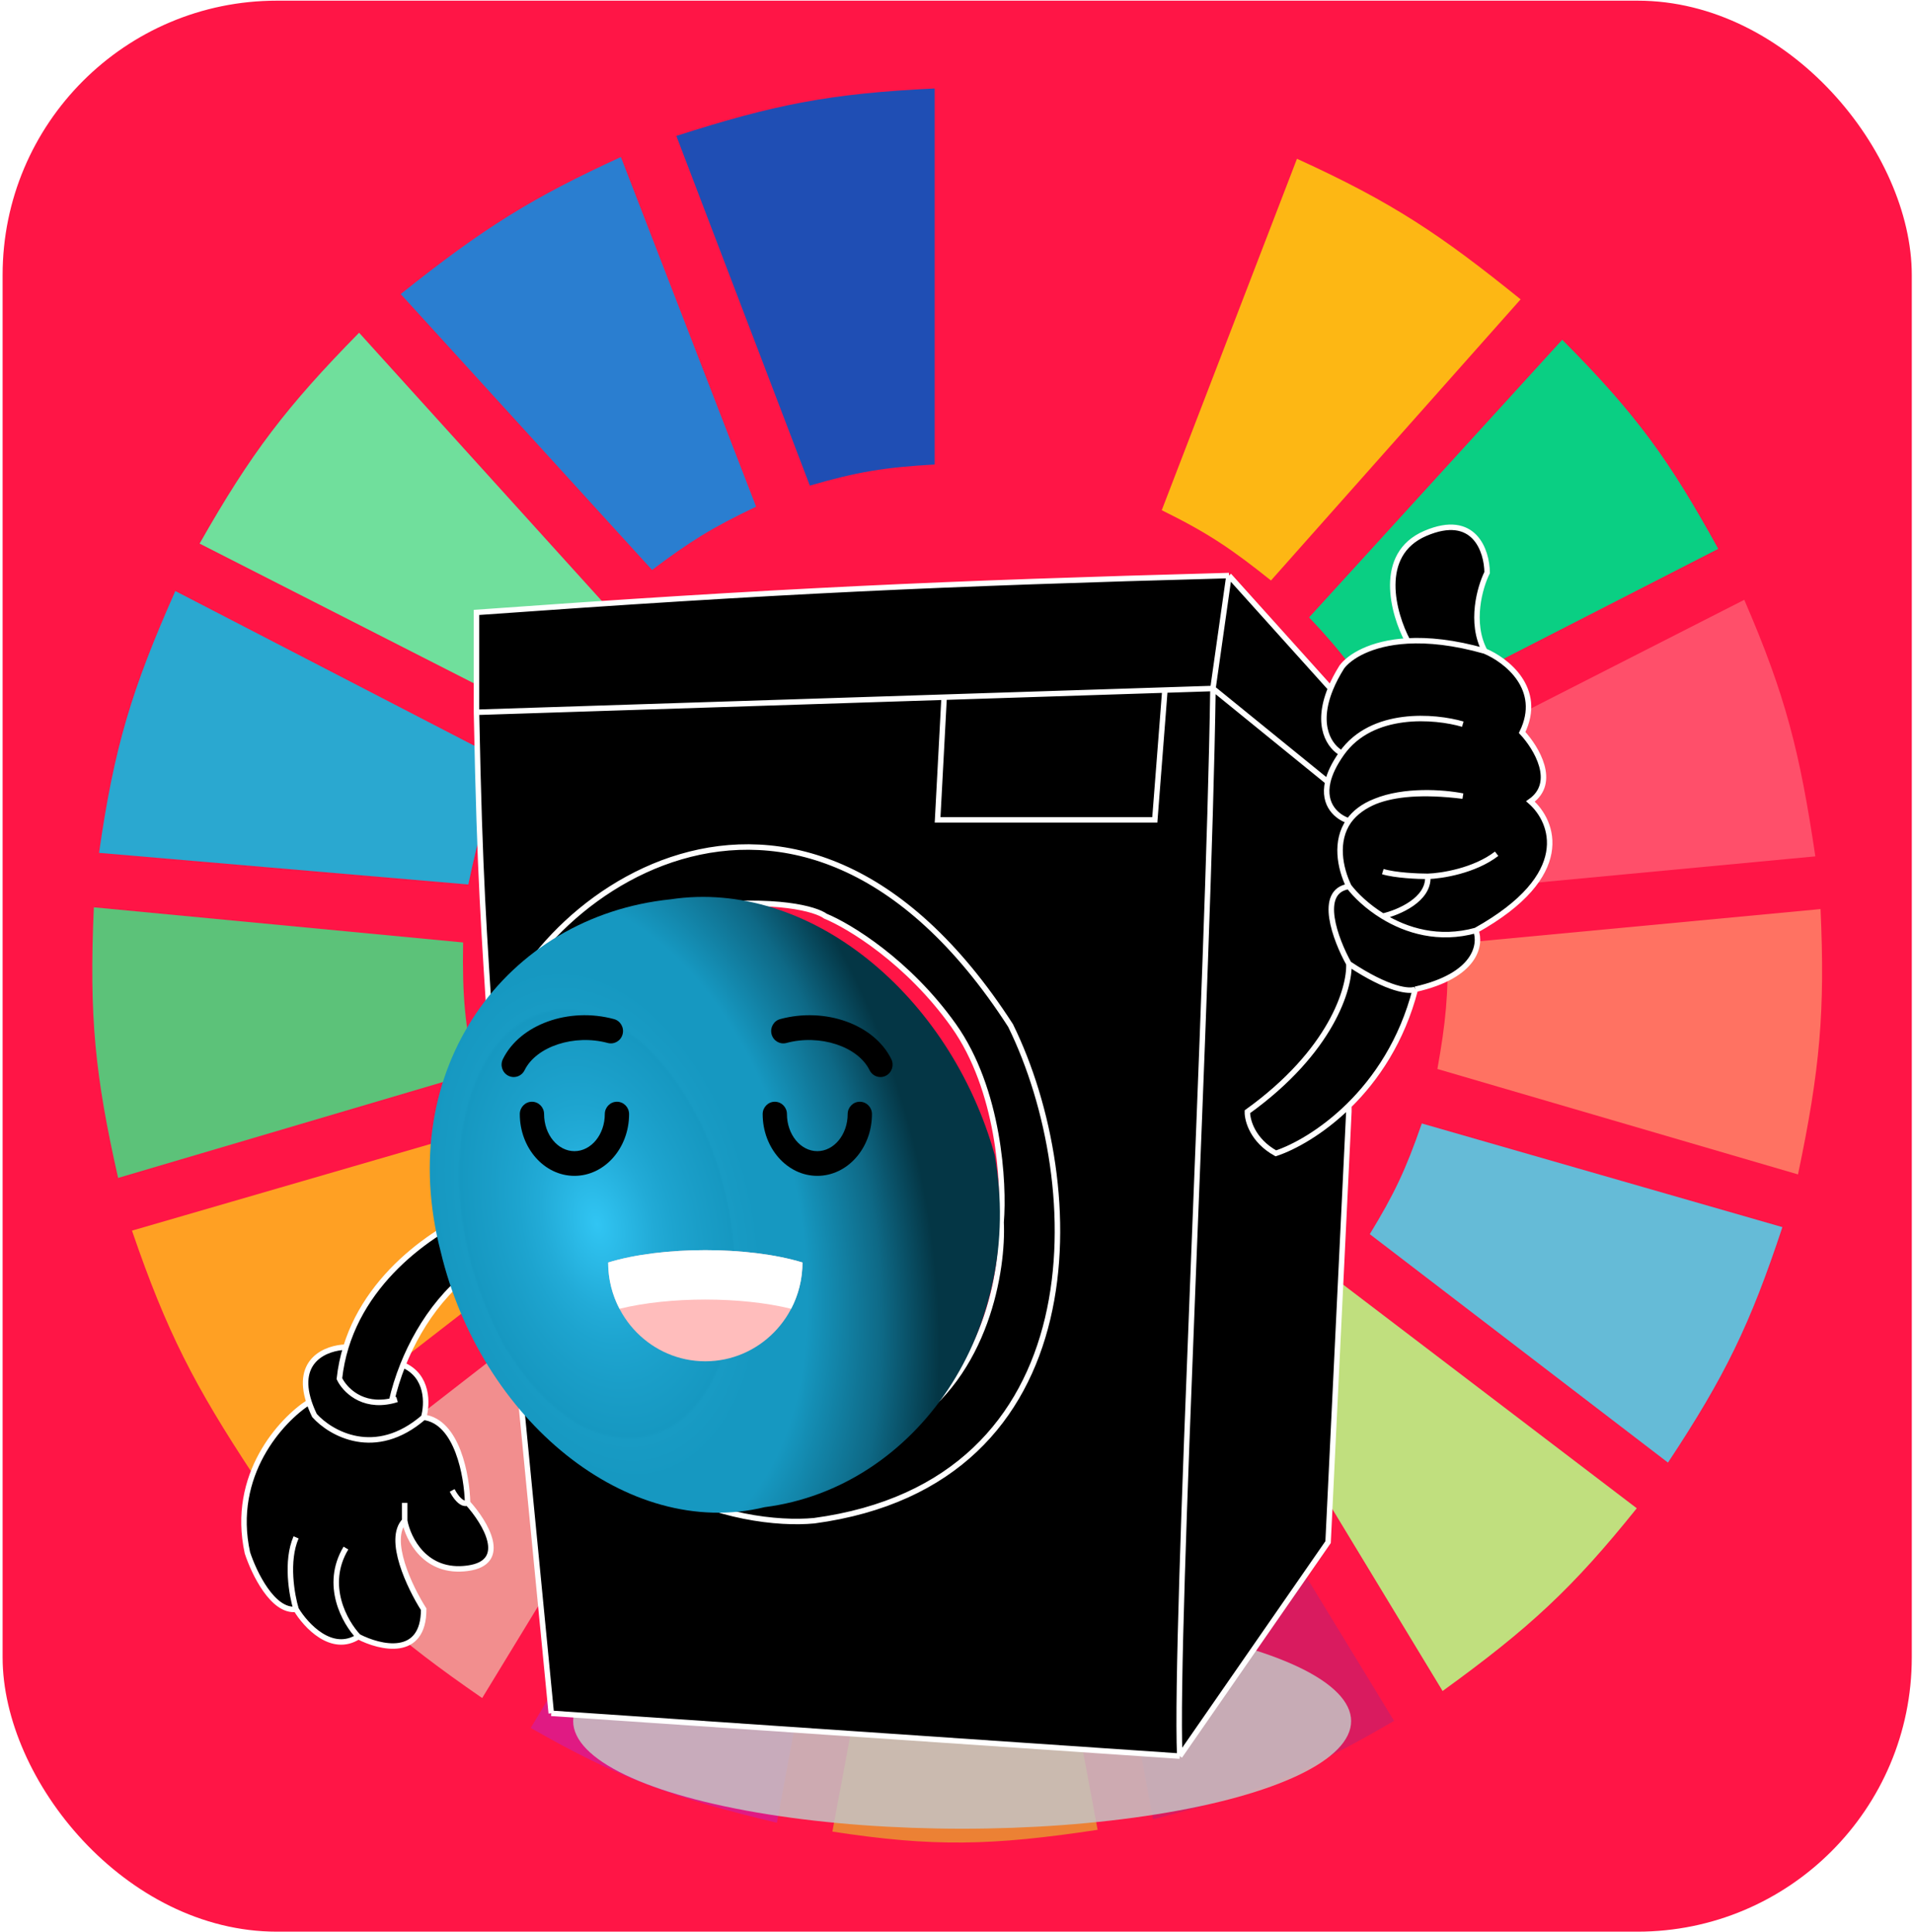 <svg width="687" height="694" viewBox="0 0 687 694" fill="none" xmlns="http://www.w3.org/2000/svg">
<rect x="0.936" y="0.241" width="685.626" height="693.507" rx="98.51" fill="#FF1546"/>
<path d="M290.83 174.403L242.892 48.819C277.703 37.641 297.858 33.553 335.656 31.78V166.83C317.691 167.837 307.848 169.459 290.83 174.403Z" fill="#1F4EB4"/>
<path d="M354.887 166.567L354.52 31.91C390.97 34.117 411.232 37.62 447.148 49.692L399.414 175.777C382.285 170.194 372.522 168.132 354.887 166.567Z" fill="#FF1546"/>
<path d="M417.211 183.238L465.772 57.023C500.298 72.775 517.446 84.378 546.085 107.509L456.434 208.481C442.414 197.276 434.031 191.535 417.211 183.238Z" fill="#FDB714"/>
<path d="M470.133 221.734L561.029 122.024C587.695 148.765 599.6 165.406 617.062 197.122L497.526 258.336C488.295 242.841 482.421 234.73 470.133 221.734Z" fill="#0ACF83"/>
<path d="M506.243 276.637L626.401 215.423C641.291 249.814 646.375 270.151 651.927 307.56L518.072 320.182C515.447 302.721 512.855 293.195 506.243 276.637Z" fill="#FF4F6A"/>
<path d="M516.202 383.92C519.199 367.154 520.154 357.41 519.938 339.114L653.792 326.492C655.455 363.178 653.628 384.026 645.699 421.785L516.202 383.92Z" fill="#FF7262"/>
<path d="M491.921 443.241C500.698 428.825 504.831 420.157 510.598 403.484L640.095 440.717C628.509 475.741 619.516 494.258 599.005 525.281L491.921 443.241Z" fill="#65BBD7"/>
<path d="M587.799 541.689L480.093 459.649C468.259 473.144 461.148 480.021 447.719 491.203L518.07 607.321C549.226 584.743 564.672 570.506 587.799 541.689Z" fill="#C0DF7E"/>
<path d="M500.639 618.05L430.288 502.563C415.024 510.276 406.085 514.09 389.197 519.602L414.1 653.39C449.778 644.396 468.738 636.621 500.639 618.05Z" fill="#D91B5F"/>
<path d="M323.826 524.65C341.572 525.813 351.523 525.466 369.274 523.388L394.178 657.176C356.114 662.912 335.199 663.382 298.923 657.807L323.826 524.65Z" fill="#EC8134"/>
<path d="M190.594 620.574L260.323 504.456C276.131 512.724 285.721 516.243 303.903 520.864L279 654.652C241.356 645.61 221.771 638.461 190.594 620.574Z" fill="#E01A83"/>
<path d="M102.809 545.476L209.27 462.805C221.141 476.773 228.862 483.437 243.512 494.359L173.16 609.846C142.367 588.561 126.595 574.895 102.809 545.476Z" fill="#F28E8E"/>
<path d="M90.981 529.699C69.805 497.547 59.922 478.514 47.4 441.979L175.652 404.746C182.057 421.996 186.916 431.332 196.82 447.659L90.981 529.699Z" fill="#FFA023"/>
<path d="M42.419 423.047C34.181 386.524 31.948 365.339 33.703 325.861L166.312 338.483C165.974 358.034 167.017 368.196 170.671 385.183L42.419 423.047Z" fill="#5CC279"/>
<path d="M35.571 306.298L168.181 317.657C171.86 300.261 174.618 290.578 181.255 273.482L62.965 212.268C47.243 247.728 41.01 268.258 35.571 306.298Z" fill="#2AA8D0"/>
<path d="M71.682 195.228C90.218 162.594 102.845 146.088 128.959 119.499L218.611 218.578C206.479 231.544 200.36 239.717 190.594 255.812L71.682 195.228Z" fill="#70DF9C"/>
<path d="M234.175 204.695C247.626 194.557 255.718 189.482 271.53 181.976L222.969 56.392C191.369 70.906 174.019 81.532 143.901 105.616L234.175 204.695Z" fill="#2A7ED0"/>
<ellipse cx="345.526" cy="618.126" rx="139.691" ry="38.649" fill="#C4C4C4" fill-opacity="0.85"/>
<path d="M435.601 247.273C434.045 353.64 421.79 584.19 423.666 630.702C444.473 600.688 476.946 553.845 476.946 553.845L484.405 399.278V397.1C474.672 406.664 464.546 412.124 458.191 414.222C449.837 409.611 447.891 402.338 447.962 399.278C478.139 377.587 484.831 354.801 484.405 346.119C479.646 337.579 472.982 320.073 484.405 318.365C481.16 311.685 479.326 302.03 484.405 294.824C480.388 293.568 474.893 289.249 476.836 280.791L435.601 247.273Z" fill="black"/>
<path d="M171.118 219.946V255.812L339.057 250.39L418.338 247.83L435.601 247.273L441.355 206.709C338.004 209.526 279.066 212.184 171.118 219.946Z" fill="black"/>
<path d="M476.836 280.791C477.505 277.88 479.054 274.479 481.848 270.543C477.732 268.36 472.212 260.938 477.843 247.273L441.355 206.709L435.601 247.273L476.836 280.791Z" fill="black"/>
<path d="M152.151 509.012C134.76 524.042 118.762 514.848 112.936 508.372C112.111 506.657 111.463 505.054 110.973 503.556C101.043 509.929 82.716 529.678 88.854 557.688C91.198 564.876 97.975 578.994 106.33 577.97C109.81 583.805 119.159 593.939 128.707 587.79C136.522 591.847 152.151 595.561 152.151 577.97C147.178 570.142 138.852 552.82 145.331 546.16C146.538 552.707 152.747 565.288 167.921 563.239C183.095 561.189 174.244 546.729 167.921 539.755C167.708 530.148 164.256 510.549 152.151 509.012Z" fill="black"/>
<path d="M484.405 294.824C479.326 302.03 481.16 311.685 484.405 318.365C486.783 321.484 490.989 325.603 496.59 329.04C505.045 334.227 516.681 337.862 530.013 334.163C565.476 314.351 557.861 295.023 549.62 287.836C559.338 281.004 551.68 268.479 546.636 263.071C554.309 247.358 540.882 237.025 533.21 233.823C522.102 230.661 512.915 229.768 505.504 230.184C492.098 230.935 484.501 235.967 481.848 239.587C480.133 242.34 478.82 244.901 477.843 247.273C472.212 260.938 477.732 268.36 481.848 270.543C479.054 274.479 477.505 277.88 476.836 280.791C474.893 289.249 480.388 293.568 484.405 294.824C486.397 291.998 489.453 289.549 493.903 287.804C504.209 283.586 518.014 284.484 525.324 285.914C510.791 284.114 500.714 285.135 493.903 287.804C490.089 289.366 486.754 291.628 484.405 294.824Z" fill="black"/>
<path d="M505.504 230.184C512.915 229.768 522.102 230.661 533.21 233.823C527.754 223.575 531.505 210.766 534.062 205.642C533.991 197.814 529.459 184.037 511.898 191.552C494.337 199.066 500.318 220.438 505.504 230.184Z" fill="black"/>
<path d="M121.887 495.135C123.7 498.969 129.892 505.587 140.642 503.13C141.574 499.003 142.925 494.626 144.691 490.209C151.008 474.416 162.631 458.117 179.349 450.943C178.118 446.215 176.937 440.353 176.033 433.436C161.432 438.437 133.067 454.982 124.218 483.82C123.119 487.402 122.321 491.173 121.887 495.135Z" fill="black"/>
<path d="M447.962 399.278C447.891 402.338 449.837 409.611 458.191 414.222C464.546 412.124 474.672 406.664 484.405 397.1C494.149 387.526 503.498 373.84 508.275 355.299C506.286 356.224 498.727 355.683 484.405 346.119C484.831 354.801 478.139 377.587 447.962 399.278Z" fill="black"/>
<path d="M484.405 346.119C498.727 355.683 506.286 356.224 508.275 355.299C530.235 350.346 531.917 339.145 530.013 334.163C516.681 337.862 505.045 334.227 496.59 329.04C490.989 325.603 486.783 321.484 484.405 318.365C472.982 320.073 479.646 337.579 484.405 346.119Z" fill="black"/>
<path d="M140.642 503.13C129.892 505.587 123.7 498.969 121.887 495.135C122.321 491.173 123.119 487.402 124.218 483.82C117.302 484.015 105.998 488.349 110.973 503.556C111.463 505.054 112.111 506.657 112.936 508.372C118.762 514.848 134.76 524.042 152.151 509.012C153.5 504.376 153.898 494.125 144.691 490.209C142.925 494.626 141.574 499.003 140.642 503.13L142.56 502.607C141.905 502.814 141.266 502.987 140.642 503.13Z" fill="black"/>
<path fill-rule="evenodd" clip-rule="evenodd" d="M176.233 375.581C173.436 399.135 174.105 418.684 176.033 433.436C176.937 440.353 178.118 446.215 179.349 450.943C180.613 455.8 181.93 459.458 183.053 461.831C203.89 536.311 266.181 548.608 292.384 546.16C393.851 532.458 391.017 425.565 362.926 368.322C285.366 248.072 186.829 324.505 176.233 375.581ZM195.201 377.075C190.427 388.006 191.365 419.204 192.43 433.436C197.204 482.112 228.803 510.934 244.005 519.26C280.832 536.673 313.198 521.818 324.778 512.215C354.444 493.769 360.298 455.711 359.517 438.987C360.653 425.025 358.835 391.344 342.467 368.322C326.099 345.299 304.958 332.541 296.433 329.04C293.094 326.549 279.128 322.379 249.973 325.624C220.818 328.869 201.31 361.277 195.201 377.075Z" fill="black"/>
<path d="M339.057 250.39L336.713 294.454H414.715L418.338 247.83L339.057 250.39Z" fill="black"/>
<path d="M183.053 461.831L197.971 615.331L423.666 630.702C421.79 584.19 434.045 353.64 435.601 247.273L418.338 247.83L414.715 294.454H336.713L339.057 250.39L171.118 255.812C172.326 317.39 173.877 334.25 176.233 372.592V375.581C186.829 324.505 285.366 248.072 362.926 368.322C391.017 425.565 393.851 532.458 292.384 546.16C266.181 548.608 203.89 536.311 183.053 461.831Z" fill="black"/>
<path d="M197.971 615.331L183.053 461.831M197.971 615.331C197.971 615.331 335.527 624.699 423.666 630.702M197.971 615.331L423.666 630.702M183.053 461.831C181.93 459.458 180.613 455.8 179.349 450.943M183.053 461.831C203.89 536.311 266.181 548.608 292.384 546.16C393.851 532.458 391.017 425.565 362.926 368.322C285.366 248.072 186.829 324.505 176.233 375.581M176.233 375.581C173.436 399.135 174.105 418.684 176.033 433.436M176.233 375.581V372.592C173.877 334.25 172.326 317.39 171.118 255.812M171.118 255.812V219.946C279.066 212.184 338.004 209.526 441.355 206.709M171.118 255.812L339.057 250.39M435.601 247.273C434.045 353.64 421.79 584.19 423.666 630.702M435.601 247.273L476.836 280.791M435.601 247.273L441.355 206.709M435.601 247.273L418.338 247.83M423.666 630.702C444.473 600.688 476.946 553.845 476.946 553.845L484.405 399.278V397.1M508.275 355.299C506.286 356.224 498.727 355.683 484.405 346.119M508.275 355.299C530.235 350.346 531.917 339.145 530.013 334.163M508.275 355.299C503.498 373.84 494.149 387.526 484.405 397.1M484.405 346.119C484.831 354.801 478.14 377.587 447.962 399.278C447.891 402.338 449.837 409.611 458.191 414.222C464.546 412.124 474.672 406.664 484.405 397.1M484.405 346.119C479.646 337.579 472.982 320.073 484.405 318.365M484.405 318.365C481.16 311.685 479.326 302.03 484.405 294.824M484.405 318.365C486.783 321.484 490.989 325.603 496.59 329.04M530.013 334.163C565.476 314.351 557.861 295.023 549.62 287.836C559.338 281.004 551.68 268.479 546.636 263.071C554.309 247.358 540.882 237.025 533.21 233.823M530.013 334.163C516.681 337.862 505.045 334.227 496.59 329.04M484.405 294.824C480.388 293.568 474.893 289.249 476.836 280.791M484.405 294.824C486.397 291.998 489.453 289.549 493.903 287.804M484.405 294.824C486.754 291.628 490.089 289.366 493.903 287.804M481.848 270.543C492.76 255.172 515.379 257.164 525.324 260.082M481.848 270.543C479.054 274.479 477.505 277.88 476.836 280.791M481.848 270.543C477.732 268.36 472.212 260.938 477.843 247.273M533.21 233.823C522.102 230.661 512.915 229.768 505.504 230.184M533.21 233.823C527.754 223.575 531.505 210.766 534.062 205.642C533.991 197.814 529.459 184.037 511.898 191.552C494.337 199.066 500.318 220.438 505.504 230.184M496.59 329.04C502.19 327.759 513.262 323.105 512.75 314.736M512.75 314.736C509.223 314.736 501.053 314.394 496.59 313.028M512.75 314.736C517.652 314.593 529.459 312.772 537.472 306.623M505.504 230.184C492.098 230.935 484.501 235.967 481.848 239.587C480.133 242.34 478.82 244.901 477.843 247.273M441.355 206.709L477.843 247.273M176.033 433.436C176.937 440.353 178.118 446.215 179.349 450.943M176.033 433.436C161.432 438.437 133.067 454.982 124.218 483.82M140.642 503.13C129.892 505.587 123.7 498.969 121.887 495.135C122.321 491.173 123.119 487.402 124.218 483.82M140.642 503.13C141.266 502.987 141.905 502.814 142.56 502.607L140.642 503.13ZM140.642 503.13C141.574 499.003 142.925 494.626 144.691 490.209M179.349 450.943C162.631 458.117 151.008 474.416 144.691 490.209M124.218 483.82C117.302 484.015 105.998 488.349 110.973 503.556M152.151 509.012C134.76 524.042 118.762 514.848 112.936 508.372C112.111 506.657 111.463 505.054 110.973 503.556M152.151 509.012C153.5 504.376 153.898 494.125 144.691 490.209M152.151 509.012C164.256 510.549 167.708 530.148 167.921 539.755M110.973 503.556C101.043 509.929 82.716 529.678 88.854 557.688C91.198 564.876 97.975 578.994 106.33 577.97M106.33 577.97C104.782 572.917 102.615 560.677 106.33 552.137M106.33 577.97C109.81 583.805 119.159 593.939 128.707 587.79M128.707 587.79C123.876 582.738 116.218 569.302 124.232 555.98M128.707 587.79C136.522 591.847 152.151 595.561 152.151 577.97C147.178 570.142 138.852 552.82 145.331 546.16M145.331 546.16V539.755M145.331 546.16C146.538 552.707 152.747 565.288 167.921 563.239C183.095 561.189 174.244 546.729 167.921 539.755M167.921 539.755C167.14 540.253 164.938 540.054 162.38 535.272M339.057 250.39L336.713 294.454H414.715L418.338 247.83M339.057 250.39L418.338 247.83M493.903 287.804C504.209 283.586 518.014 284.484 525.324 285.914C510.791 284.114 500.714 285.135 493.903 287.804ZM192.43 433.436C191.365 419.204 190.427 388.006 195.201 377.075C201.31 361.277 220.818 328.869 249.973 325.624C279.128 322.379 293.094 326.549 296.433 329.04C304.958 332.541 326.099 345.299 342.467 368.322C358.835 391.344 360.653 425.025 359.517 438.987C360.298 455.711 354.444 493.769 324.778 512.215C313.198 521.818 280.832 536.673 244.005 519.26C228.803 510.934 197.204 482.112 192.43 433.436Z" stroke="white" stroke-width="1.97"/>
<g filter="url(#filter0_dii)">
<path d="M248.75 319.04C298.356 311.597 348.934 353.163 365.099 410.834C376.153 473.536 337.043 530.365 282.486 537.354C233.137 549.315 180.484 505.855 166.138 445.56C149.121 380.127 189.46 325.145 248.75 319.04Z" fill="url(#paint0_radial)"/>
</g>
<path d="M288.179 453.417C288.179 473.018 272.56 488.907 253.293 488.907C234.025 488.907 218.406 473.018 218.406 453.417C237.674 447.502 268.912 447.502 288.179 453.417Z" fill="#FFBDBC"/>
<path d="M288.179 453.419C288.179 459.425 286.709 465.086 284.115 470.046C266.148 465.623 240.437 465.623 222.471 470.046C219.876 465.086 218.406 459.425 218.406 453.419C237.672 447.505 268.913 447.505 288.179 453.419Z" fill="white"/>
<path d="M188.396 384.357C192.582 375.813 206.256 371.336 218.259 374.581C220.585 375.209 222.975 373.801 223.594 371.433C224.212 369.065 222.827 366.636 220.499 366.006C204.228 361.608 186.7 367.93 180.59 380.398C179.516 382.591 180.392 385.255 182.547 386.348C183.172 386.664 183.835 386.815 184.489 386.815C186.092 386.815 187.633 385.914 188.396 384.357Z" fill="black"/>
<path d="M280.181 366.006C277.854 366.635 276.468 369.066 277.087 371.433C277.706 373.801 280.096 375.21 282.421 374.581C294.423 371.336 308.099 375.814 312.284 384.357C313.047 385.914 314.589 386.815 316.191 386.815C316.844 386.815 317.508 386.665 318.132 386.348C320.288 385.255 321.164 382.591 320.09 380.398C313.981 367.93 296.45 361.607 280.181 366.006Z" fill="black"/>
<path d="M308.778 395.687C306.37 395.687 304.417 397.673 304.417 400.123C304.417 407.461 299.527 413.431 293.515 413.431C287.504 413.431 282.613 407.461 282.613 400.123C282.613 397.673 280.66 395.687 278.252 395.687C275.844 395.687 273.892 397.673 273.892 400.123C273.892 412.353 282.695 422.304 293.515 422.304C304.336 422.304 313.139 412.353 313.139 400.123C313.139 397.673 311.186 395.687 308.778 395.687Z" fill="black"/>
<path d="M225.919 400.123C225.919 397.673 223.966 395.687 221.558 395.687C219.15 395.687 217.197 397.673 217.197 400.123C217.197 407.461 212.307 413.431 206.295 413.431C200.284 413.431 195.393 407.461 195.393 400.123C195.393 397.673 193.441 395.687 191.033 395.687C188.625 395.687 186.672 397.673 186.672 400.123C186.672 412.353 195.475 422.304 206.295 422.304C217.116 422.304 225.919 412.353 225.919 400.123Z" fill="black"/>
<defs>
<filter id="filter0_dii" x="154.335" y="302.416" width="228.402" height="252.687" filterUnits="userSpaceOnUse" color-interpolation-filters="sRGB">
<feFlood flood-opacity="0" result="BackgroundImageFix"/>
<feColorMatrix in="SourceAlpha" type="matrix" values="0 0 0 0 0 0 0 0 0 0 0 0 0 0 0 0 0 0 127 0"/>
<feOffset dx="7.881"/>
<feGaussianBlur stdDeviation="3.94"/>
<feColorMatrix type="matrix" values="0 0 0 0 0.024 0 0 0 0 0.259 0 0 0 0 0.333 0 0 0 1 0"/>
<feBlend mode="normal" in2="BackgroundImageFix" result="effect1_dropShadow"/>
<feBlend mode="normal" in="SourceGraphic" in2="effect1_dropShadow" result="shape"/>
<feColorMatrix in="SourceAlpha" type="matrix" values="0 0 0 0 0 0 0 0 0 0 0 0 0 0 0 0 0 0 127 0" result="hardAlpha"/>
<feOffset dx="-7.881" dy="19.702"/>
<feGaussianBlur stdDeviation="7.881"/>
<feComposite in2="hardAlpha" operator="arithmetic" k2="-1" k3="1"/>
<feColorMatrix type="matrix" values="0 0 0 0 0 0 0 0 0 0 0 0 0 0 0 0 0 0 0.25 0"/>
<feBlend mode="normal" in2="shape" result="effect2_innerShadow"/>
<feColorMatrix in="SourceAlpha" type="matrix" values="0 0 0 0 0 0 0 0 0 0 0 0 0 0 0 0 0 0 127 0" result="hardAlpha"/>
<feOffset dx="-7.881" dy="-15.761"/>
<feGaussianBlur stdDeviation="7.881"/>
<feComposite in2="hardAlpha" operator="arithmetic" k2="-1" k3="1"/>
<feColorMatrix type="matrix" values="0 0 0 0 0 0 0 0 0 0 0 0 0 0 0 0 0 0 0.25 0"/>
<feBlend mode="normal" in2="effect2_innerShadow" result="effect3_innerShadow"/>
</filter>
<radialGradient id="paint0_radial" cx="0" cy="0" r="1" gradientUnits="userSpaceOnUse" gradientTransform="translate(222.272 435.751) rotate(-13.774) scale(117.605 193.622)">
<stop stop-color="#31C5F3"/>
<stop offset="0.164" stop-color="#22ABD7"/>
<stop offset="0.229" stop-color="#1DA4CF"/>
<stop offset="0.303" stop-color="#1A9EC8"/>
<stop offset="0.4" stop-color="#1698C1"/>
<stop offset="0.406" stop-color="#189BC4"/>
<stop offset="0.483" stop-color="#1698C1"/>
<stop offset="0.541" stop-color="#1698C1"/>
<stop offset="0.615" stop-color="#1698C1"/>
<stop offset="0.833" stop-color="#0E6986"/>
<stop offset="1" stop-color="#043645"/>
</radialGradient>
</defs>
</svg>
